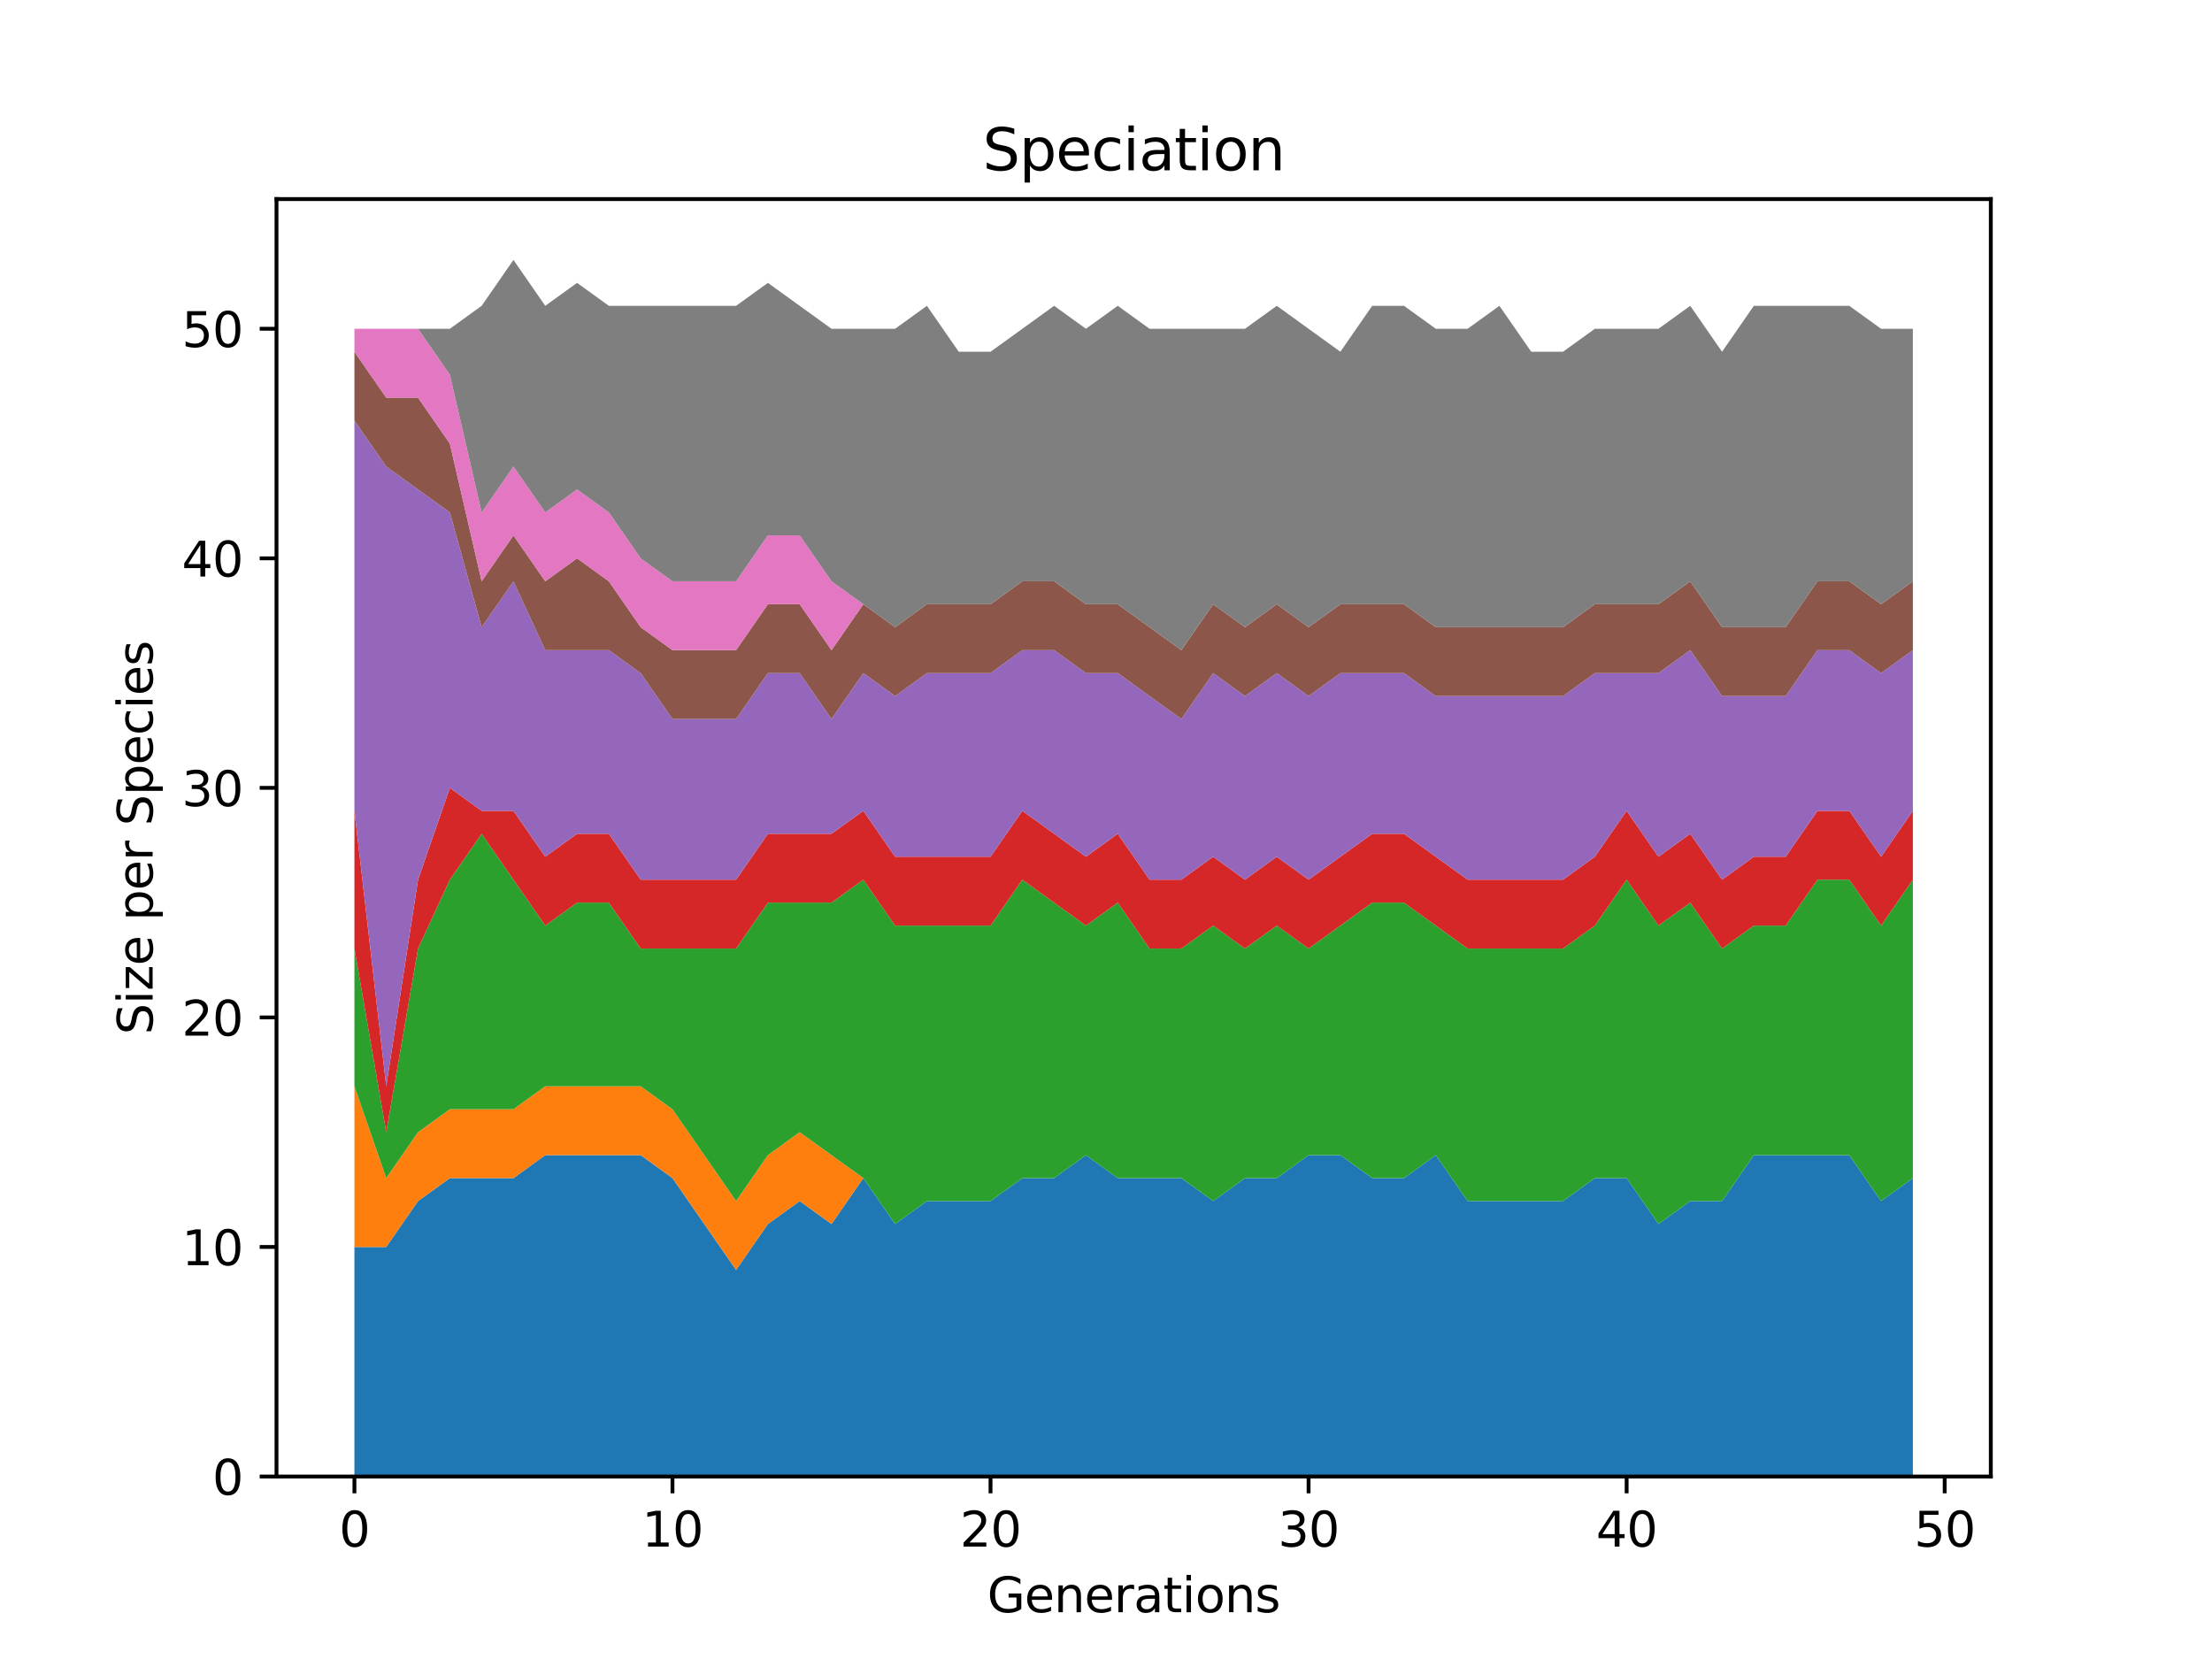 <?xml version="1.0" encoding="utf-8" standalone="no"?>
<!DOCTYPE svg PUBLIC "-//W3C//DTD SVG 1.1//EN"
  "http://www.w3.org/Graphics/SVG/1.1/DTD/svg11.dtd">
<svg height="345.6pt" version="1.1" viewBox="0 0 460.8 345.6" width="460.8pt" xmlns="http://www.w3.org/2000/svg" xmlns:xlink="http://www.w3.org/1999/xlink">
 <defs>
  <style type="text/css">*{stroke-linecap:butt;stroke-linejoin:round;}</style>
 </defs>
 <g id="figure_1">
  <g id="patch_1">
   <path d="M 0 345.6 
L 460.8 345.6 
L 460.8 0 
L 0 0 
z
" style="fill:#ffffff;"/>
  </g>
  <g id="axes_1">
   <g id="patch_2">
    <path d="M 57.6 307.584 
L 414.72 307.584 
L 414.72 41.472 
L 57.6 41.472 
z
" style="fill:#ffffff;"/>
   </g>
   <g id="PolyCollection_1">
    <path clip-path="url(#p3c17199c95)" d="M 73.833 259.765 
L 73.833 307.584 
L 80.458 307.584 
L 87.084 307.584 
L 93.71 307.584 
L 100.335 307.584 
L 106.961 307.584 
L 113.586 307.584 
L 120.212 307.584 
L 126.838 307.584 
L 133.463 307.584 
L 140.089 307.584 
L 146.714 307.584 
L 153.34 307.584 
L 159.966 307.584 
L 166.591 307.584 
L 173.217 307.584 
L 179.842 307.584 
L 186.468 307.584 
L 193.094 307.584 
L 199.719 307.584 
L 206.345 307.584 
L 212.97 307.584 
L 219.596 307.584 
L 226.222 307.584 
L 232.847 307.584 
L 239.473 307.584 
L 246.098 307.584 
L 252.724 307.584 
L 259.35 307.584 
L 265.975 307.584 
L 272.601 307.584 
L 279.226 307.584 
L 285.852 307.584 
L 292.478 307.584 
L 299.103 307.584 
L 305.729 307.584 
L 312.354 307.584 
L 318.98 307.584 
L 325.606 307.584 
L 332.231 307.584 
L 338.857 307.584 
L 345.482 307.584 
L 352.108 307.584 
L 358.734 307.584 
L 365.359 307.584 
L 371.985 307.584 
L 378.61 307.584 
L 385.236 307.584 
L 391.862 307.584 
L 398.487 307.584 
L 398.487 245.419 
L 398.487 245.419 
L 391.862 250.201 
L 385.236 240.638 
L 378.61 240.638 
L 371.985 240.638 
L 365.359 240.638 
L 358.734 250.201 
L 352.108 250.201 
L 345.482 254.983 
L 338.857 245.419 
L 332.231 245.419 
L 325.606 250.201 
L 318.98 250.201 
L 312.354 250.201 
L 305.729 250.201 
L 299.103 240.638 
L 292.478 245.419 
L 285.852 245.419 
L 279.226 240.638 
L 272.601 240.638 
L 265.975 245.419 
L 259.35 245.419 
L 252.724 250.201 
L 246.098 245.419 
L 239.473 245.419 
L 232.847 245.419 
L 226.222 240.638 
L 219.596 245.419 
L 212.97 245.419 
L 206.345 250.201 
L 199.719 250.201 
L 193.094 250.201 
L 186.468 254.983 
L 179.842 245.419 
L 173.217 254.983 
L 166.591 250.201 
L 159.966 254.983 
L 153.34 264.547 
L 146.714 254.983 
L 140.089 245.419 
L 133.463 240.638 
L 126.838 240.638 
L 120.212 240.638 
L 113.586 240.638 
L 106.961 245.419 
L 100.335 245.419 
L 93.71 245.419 
L 87.084 250.201 
L 80.458 259.765 
L 73.833 259.765 
z
" style="fill:#1f77b4;"/>
   </g>
   <g id="PolyCollection_2">
    <path clip-path="url(#p3c17199c95)" d="M 73.833 226.292 
L 73.833 259.765 
L 80.458 259.765 
L 87.084 250.201 
L 93.71 245.419 
L 100.335 245.419 
L 106.961 245.419 
L 113.586 240.638 
L 120.212 240.638 
L 126.838 240.638 
L 133.463 240.638 
L 140.089 245.419 
L 146.714 254.983 
L 153.34 264.547 
L 159.966 254.983 
L 166.591 250.201 
L 173.217 254.983 
L 179.842 245.419 
L 186.468 254.983 
L 193.094 250.201 
L 199.719 250.201 
L 206.345 250.201 
L 212.97 245.419 
L 219.596 245.419 
L 226.222 240.638 
L 232.847 245.419 
L 239.473 245.419 
L 246.098 245.419 
L 252.724 250.201 
L 259.35 245.419 
L 265.975 245.419 
L 272.601 240.638 
L 279.226 240.638 
L 285.852 245.419 
L 292.478 245.419 
L 299.103 240.638 
L 305.729 250.201 
L 312.354 250.201 
L 318.98 250.201 
L 325.606 250.201 
L 332.231 245.419 
L 338.857 245.419 
L 345.482 254.983 
L 352.108 250.201 
L 358.734 250.201 
L 365.359 240.638 
L 371.985 240.638 
L 378.61 240.638 
L 385.236 240.638 
L 391.862 250.201 
L 398.487 245.419 
L 398.487 245.419 
L 398.487 245.419 
L 391.862 250.201 
L 385.236 240.638 
L 378.61 240.638 
L 371.985 240.638 
L 365.359 240.638 
L 358.734 250.201 
L 352.108 250.201 
L 345.482 254.983 
L 338.857 245.419 
L 332.231 245.419 
L 325.606 250.201 
L 318.98 250.201 
L 312.354 250.201 
L 305.729 250.201 
L 299.103 240.638 
L 292.478 245.419 
L 285.852 245.419 
L 279.226 240.638 
L 272.601 240.638 
L 265.975 245.419 
L 259.35 245.419 
L 252.724 250.201 
L 246.098 245.419 
L 239.473 245.419 
L 232.847 245.419 
L 226.222 240.638 
L 219.596 245.419 
L 212.97 245.419 
L 206.345 250.201 
L 199.719 250.201 
L 193.094 250.201 
L 186.468 254.983 
L 179.842 245.419 
L 173.217 240.638 
L 166.591 235.856 
L 159.966 240.638 
L 153.34 250.201 
L 146.714 240.638 
L 140.089 231.074 
L 133.463 226.292 
L 126.838 226.292 
L 120.212 226.292 
L 113.586 226.292 
L 106.961 231.074 
L 100.335 231.074 
L 93.71 231.074 
L 87.084 235.856 
L 80.458 245.419 
L 73.833 226.292 
z
" style="fill:#ff7f0e;"/>
   </g>
   <g id="PolyCollection_3">
    <path clip-path="url(#p3c17199c95)" d="M 73.833 197.601 
L 73.833 226.292 
L 80.458 245.419 
L 87.084 235.856 
L 93.71 231.074 
L 100.335 231.074 
L 106.961 231.074 
L 113.586 226.292 
L 120.212 226.292 
L 126.838 226.292 
L 133.463 226.292 
L 140.089 231.074 
L 146.714 240.638 
L 153.34 250.201 
L 159.966 240.638 
L 166.591 235.856 
L 173.217 240.638 
L 179.842 245.419 
L 186.468 254.983 
L 193.094 250.201 
L 199.719 250.201 
L 206.345 250.201 
L 212.97 245.419 
L 219.596 245.419 
L 226.222 240.638 
L 232.847 245.419 
L 239.473 245.419 
L 246.098 245.419 
L 252.724 250.201 
L 259.35 245.419 
L 265.975 245.419 
L 272.601 240.638 
L 279.226 240.638 
L 285.852 245.419 
L 292.478 245.419 
L 299.103 240.638 
L 305.729 250.201 
L 312.354 250.201 
L 318.98 250.201 
L 325.606 250.201 
L 332.231 245.419 
L 338.857 245.419 
L 345.482 254.983 
L 352.108 250.201 
L 358.734 250.201 
L 365.359 240.638 
L 371.985 240.638 
L 378.61 240.638 
L 385.236 240.638 
L 391.862 250.201 
L 398.487 245.419 
L 398.487 183.255 
L 398.487 183.255 
L 391.862 192.819 
L 385.236 183.255 
L 378.61 183.255 
L 371.985 192.819 
L 365.359 192.819 
L 358.734 197.601 
L 352.108 188.037 
L 345.482 192.819 
L 338.857 183.255 
L 332.231 192.819 
L 325.606 197.601 
L 318.98 197.601 
L 312.354 197.601 
L 305.729 197.601 
L 299.103 192.819 
L 292.478 188.037 
L 285.852 188.037 
L 279.226 192.819 
L 272.601 197.601 
L 265.975 192.819 
L 259.35 197.601 
L 252.724 192.819 
L 246.098 197.601 
L 239.473 197.601 
L 232.847 188.037 
L 226.222 192.819 
L 219.596 188.037 
L 212.97 183.255 
L 206.345 192.819 
L 199.719 192.819 
L 193.094 192.819 
L 186.468 192.819 
L 179.842 183.255 
L 173.217 188.037 
L 166.591 188.037 
L 159.966 188.037 
L 153.34 197.601 
L 146.714 197.601 
L 140.089 197.601 
L 133.463 197.601 
L 126.838 188.037 
L 120.212 188.037 
L 113.586 192.819 
L 106.961 183.255 
L 100.335 173.691 
L 93.71 183.255 
L 87.084 197.601 
L 80.458 235.856 
L 73.833 197.601 
z
" style="fill:#2ca02c;"/>
   </g>
   <g id="PolyCollection_4">
    <path clip-path="url(#p3c17199c95)" d="M 73.833 168.909 
L 73.833 197.601 
L 80.458 235.856 
L 87.084 197.601 
L 93.71 183.255 
L 100.335 173.691 
L 106.961 183.255 
L 113.586 192.819 
L 120.212 188.037 
L 126.838 188.037 
L 133.463 197.601 
L 140.089 197.601 
L 146.714 197.601 
L 153.34 197.601 
L 159.966 188.037 
L 166.591 188.037 
L 173.217 188.037 
L 179.842 183.255 
L 186.468 192.819 
L 193.094 192.819 
L 199.719 192.819 
L 206.345 192.819 
L 212.97 183.255 
L 219.596 188.037 
L 226.222 192.819 
L 232.847 188.037 
L 239.473 197.601 
L 246.098 197.601 
L 252.724 192.819 
L 259.35 197.601 
L 265.975 192.819 
L 272.601 197.601 
L 279.226 192.819 
L 285.852 188.037 
L 292.478 188.037 
L 299.103 192.819 
L 305.729 197.601 
L 312.354 197.601 
L 318.98 197.601 
L 325.606 197.601 
L 332.231 192.819 
L 338.857 183.255 
L 345.482 192.819 
L 352.108 188.037 
L 358.734 197.601 
L 365.359 192.819 
L 371.985 192.819 
L 378.61 183.255 
L 385.236 183.255 
L 391.862 192.819 
L 398.487 183.255 
L 398.487 168.909 
L 398.487 168.909 
L 391.862 178.473 
L 385.236 168.909 
L 378.61 168.909 
L 371.985 178.473 
L 365.359 178.473 
L 358.734 183.255 
L 352.108 173.691 
L 345.482 178.473 
L 338.857 168.909 
L 332.231 178.473 
L 325.606 183.255 
L 318.98 183.255 
L 312.354 183.255 
L 305.729 183.255 
L 299.103 178.473 
L 292.478 173.691 
L 285.852 173.691 
L 279.226 178.473 
L 272.601 183.255 
L 265.975 178.473 
L 259.35 183.255 
L 252.724 178.473 
L 246.098 183.255 
L 239.473 183.255 
L 232.847 173.691 
L 226.222 178.473 
L 219.596 173.691 
L 212.97 168.909 
L 206.345 178.473 
L 199.719 178.473 
L 193.094 178.473 
L 186.468 178.473 
L 179.842 168.909 
L 173.217 173.691 
L 166.591 173.691 
L 159.966 173.691 
L 153.34 183.255 
L 146.714 183.255 
L 140.089 183.255 
L 133.463 183.255 
L 126.838 173.691 
L 120.212 173.691 
L 113.586 178.473 
L 106.961 168.909 
L 100.335 168.909 
L 93.71 164.127 
L 87.084 183.255 
L 80.458 226.292 
L 73.833 168.909 
z
" style="fill:#d62728;"/>
   </g>
   <g id="PolyCollection_5">
    <path clip-path="url(#p3c17199c95)" d="M 73.833 87.617 
L 73.833 168.909 
L 80.458 226.292 
L 87.084 183.255 
L 93.71 164.127 
L 100.335 168.909 
L 106.961 168.909 
L 113.586 178.473 
L 120.212 173.691 
L 126.838 173.691 
L 133.463 183.255 
L 140.089 183.255 
L 146.714 183.255 
L 153.34 183.255 
L 159.966 173.691 
L 166.591 173.691 
L 173.217 173.691 
L 179.842 168.909 
L 186.468 178.473 
L 193.094 178.473 
L 199.719 178.473 
L 206.345 178.473 
L 212.97 168.909 
L 219.596 173.691 
L 226.222 178.473 
L 232.847 173.691 
L 239.473 183.255 
L 246.098 183.255 
L 252.724 178.473 
L 259.35 183.255 
L 265.975 178.473 
L 272.601 183.255 
L 279.226 178.473 
L 285.852 173.691 
L 292.478 173.691 
L 299.103 178.473 
L 305.729 183.255 
L 312.354 183.255 
L 318.98 183.255 
L 325.606 183.255 
L 332.231 178.473 
L 338.857 168.909 
L 345.482 178.473 
L 352.108 173.691 
L 358.734 183.255 
L 365.359 178.473 
L 371.985 178.473 
L 378.61 168.909 
L 385.236 168.909 
L 391.862 178.473 
L 398.487 168.909 
L 398.487 135.436 
L 398.487 135.436 
L 391.862 140.218 
L 385.236 135.436 
L 378.61 135.436 
L 371.985 145 
L 365.359 145 
L 358.734 145 
L 352.108 135.436 
L 345.482 140.218 
L 338.857 140.218 
L 332.231 140.218 
L 325.606 145 
L 318.98 145 
L 312.354 145 
L 305.729 145 
L 299.103 145 
L 292.478 140.218 
L 285.852 140.218 
L 279.226 140.218 
L 272.601 145 
L 265.975 140.218 
L 259.35 145 
L 252.724 140.218 
L 246.098 149.782 
L 239.473 145 
L 232.847 140.218 
L 226.222 140.218 
L 219.596 135.436 
L 212.97 135.436 
L 206.345 140.218 
L 199.719 140.218 
L 193.094 140.218 
L 186.468 145 
L 179.842 140.218 
L 173.217 149.782 
L 166.591 140.218 
L 159.966 140.218 
L 153.34 149.782 
L 146.714 149.782 
L 140.089 149.782 
L 133.463 140.218 
L 126.838 135.436 
L 120.212 135.436 
L 113.586 135.436 
L 106.961 121.09 
L 100.335 130.654 
L 93.71 106.745 
L 87.084 101.963 
L 80.458 97.181 
L 73.833 87.617 
z
" style="fill:#9467bd;"/>
   </g>
   <g id="PolyCollection_6">
    <path clip-path="url(#p3c17199c95)" d="M 73.833 73.272 
L 73.833 87.617 
L 80.458 97.181 
L 87.084 101.963 
L 93.71 106.745 
L 100.335 130.654 
L 106.961 121.09 
L 113.586 135.436 
L 120.212 135.436 
L 126.838 135.436 
L 133.463 140.218 
L 140.089 149.782 
L 146.714 149.782 
L 153.34 149.782 
L 159.966 140.218 
L 166.591 140.218 
L 173.217 149.782 
L 179.842 140.218 
L 186.468 145 
L 193.094 140.218 
L 199.719 140.218 
L 206.345 140.218 
L 212.97 135.436 
L 219.596 135.436 
L 226.222 140.218 
L 232.847 140.218 
L 239.473 145 
L 246.098 149.782 
L 252.724 140.218 
L 259.35 145 
L 265.975 140.218 
L 272.601 145 
L 279.226 140.218 
L 285.852 140.218 
L 292.478 140.218 
L 299.103 145 
L 305.729 145 
L 312.354 145 
L 318.98 145 
L 325.606 145 
L 332.231 140.218 
L 338.857 140.218 
L 345.482 140.218 
L 352.108 135.436 
L 358.734 145 
L 365.359 145 
L 371.985 145 
L 378.61 135.436 
L 385.236 135.436 
L 391.862 140.218 
L 398.487 135.436 
L 398.487 121.09 
L 398.487 121.09 
L 391.862 125.872 
L 385.236 121.09 
L 378.61 121.09 
L 371.985 130.654 
L 365.359 130.654 
L 358.734 130.654 
L 352.108 121.09 
L 345.482 125.872 
L 338.857 125.872 
L 332.231 125.872 
L 325.606 130.654 
L 318.98 130.654 
L 312.354 130.654 
L 305.729 130.654 
L 299.103 130.654 
L 292.478 125.872 
L 285.852 125.872 
L 279.226 125.872 
L 272.601 130.654 
L 265.975 125.872 
L 259.35 130.654 
L 252.724 125.872 
L 246.098 135.436 
L 239.473 130.654 
L 232.847 125.872 
L 226.222 125.872 
L 219.596 121.09 
L 212.97 121.09 
L 206.345 125.872 
L 199.719 125.872 
L 193.094 125.872 
L 186.468 130.654 
L 179.842 125.872 
L 173.217 135.436 
L 166.591 125.872 
L 159.966 125.872 
L 153.34 135.436 
L 146.714 135.436 
L 140.089 135.436 
L 133.463 130.654 
L 126.838 121.09 
L 120.212 116.309 
L 113.586 121.09 
L 106.961 111.527 
L 100.335 121.09 
L 93.71 92.399 
L 87.084 82.835 
L 80.458 82.835 
L 73.833 73.272 
z
" style="fill:#8c564b;"/>
   </g>
   <g id="PolyCollection_7">
    <path clip-path="url(#p3c17199c95)" d="M 73.833 68.49 
L 73.833 73.272 
L 80.458 82.835 
L 87.084 82.835 
L 93.71 92.399 
L 100.335 121.09 
L 106.961 111.527 
L 113.586 121.09 
L 120.212 116.309 
L 126.838 121.09 
L 133.463 130.654 
L 140.089 135.436 
L 146.714 135.436 
L 153.34 135.436 
L 159.966 125.872 
L 166.591 125.872 
L 173.217 135.436 
L 179.842 125.872 
L 186.468 130.654 
L 193.094 125.872 
L 199.719 125.872 
L 206.345 125.872 
L 212.97 121.09 
L 219.596 121.09 
L 226.222 125.872 
L 232.847 125.872 
L 239.473 130.654 
L 246.098 135.436 
L 252.724 125.872 
L 259.35 130.654 
L 265.975 125.872 
L 272.601 130.654 
L 279.226 125.872 
L 285.852 125.872 
L 292.478 125.872 
L 299.103 130.654 
L 305.729 130.654 
L 312.354 130.654 
L 318.98 130.654 
L 325.606 130.654 
L 332.231 125.872 
L 338.857 125.872 
L 345.482 125.872 
L 352.108 121.09 
L 358.734 130.654 
L 365.359 130.654 
L 371.985 130.654 
L 378.61 121.09 
L 385.236 121.09 
L 391.862 125.872 
L 398.487 121.09 
L 398.487 121.09 
L 398.487 121.09 
L 391.862 125.872 
L 385.236 121.09 
L 378.61 121.09 
L 371.985 130.654 
L 365.359 130.654 
L 358.734 130.654 
L 352.108 121.09 
L 345.482 125.872 
L 338.857 125.872 
L 332.231 125.872 
L 325.606 130.654 
L 318.98 130.654 
L 312.354 130.654 
L 305.729 130.654 
L 299.103 130.654 
L 292.478 125.872 
L 285.852 125.872 
L 279.226 125.872 
L 272.601 130.654 
L 265.975 125.872 
L 259.35 130.654 
L 252.724 125.872 
L 246.098 135.436 
L 239.473 130.654 
L 232.847 125.872 
L 226.222 125.872 
L 219.596 121.09 
L 212.97 121.09 
L 206.345 125.872 
L 199.719 125.872 
L 193.094 125.872 
L 186.468 130.654 
L 179.842 125.872 
L 173.217 121.09 
L 166.591 111.527 
L 159.966 111.527 
L 153.34 121.09 
L 146.714 121.09 
L 140.089 121.09 
L 133.463 116.309 
L 126.838 106.745 
L 120.212 101.963 
L 113.586 106.745 
L 106.961 97.181 
L 100.335 106.745 
L 93.71 78.053 
L 87.084 68.49 
L 80.458 68.49 
L 73.833 68.49 
z
" style="fill:#e377c2;"/>
   </g>
   <g id="PolyCollection_8">
    <path clip-path="url(#p3c17199c95)" d="M 73.833 68.49 
L 73.833 68.49 
L 80.458 68.49 
L 87.084 68.49 
L 93.71 78.053 
L 100.335 106.745 
L 106.961 97.181 
L 113.586 106.745 
L 120.212 101.963 
L 126.838 106.745 
L 133.463 116.309 
L 140.089 121.09 
L 146.714 121.09 
L 153.34 121.09 
L 159.966 111.527 
L 166.591 111.527 
L 173.217 121.09 
L 179.842 125.872 
L 186.468 130.654 
L 193.094 125.872 
L 199.719 125.872 
L 206.345 125.872 
L 212.97 121.09 
L 219.596 121.09 
L 226.222 125.872 
L 232.847 125.872 
L 239.473 130.654 
L 246.098 135.436 
L 252.724 125.872 
L 259.35 130.654 
L 265.975 125.872 
L 272.601 130.654 
L 279.226 125.872 
L 285.852 125.872 
L 292.478 125.872 
L 299.103 130.654 
L 305.729 130.654 
L 312.354 130.654 
L 318.98 130.654 
L 325.606 130.654 
L 332.231 125.872 
L 338.857 125.872 
L 345.482 125.872 
L 352.108 121.09 
L 358.734 130.654 
L 365.359 130.654 
L 371.985 130.654 
L 378.61 121.09 
L 385.236 121.09 
L 391.862 125.872 
L 398.487 121.09 
L 398.487 68.49 
L 398.487 68.49 
L 391.862 68.49 
L 385.236 63.708 
L 378.61 63.708 
L 371.985 63.708 
L 365.359 63.708 
L 358.734 73.272 
L 352.108 63.708 
L 345.482 68.49 
L 338.857 68.49 
L 332.231 68.49 
L 325.606 73.272 
L 318.98 73.272 
L 312.354 63.708 
L 305.729 68.49 
L 299.103 68.49 
L 292.478 63.708 
L 285.852 63.708 
L 279.226 73.272 
L 272.601 68.49 
L 265.975 63.708 
L 259.35 68.49 
L 252.724 68.49 
L 246.098 68.49 
L 239.473 68.49 
L 232.847 63.708 
L 226.222 68.49 
L 219.596 63.708 
L 212.97 68.49 
L 206.345 73.272 
L 199.719 73.272 
L 193.094 63.708 
L 186.468 68.49 
L 179.842 68.49 
L 173.217 68.49 
L 166.591 63.708 
L 159.966 58.926 
L 153.34 63.708 
L 146.714 63.708 
L 140.089 63.708 
L 133.463 63.708 
L 126.838 63.708 
L 120.212 58.926 
L 113.586 63.708 
L 106.961 54.144 
L 100.335 63.708 
L 93.71 68.49 
L 87.084 68.49 
L 80.458 68.49 
L 73.833 68.49 
z
" style="fill:#7f7f7f;"/>
   </g>
   <g id="matplotlib.axis_1">
    <g id="xtick_1">
     <g id="line2d_1">
      <defs>
       <path d="M 0 0 
L 0 3.5 
" id="m540c073867" style="stroke:#000000;stroke-width:0.8;"/>
      </defs>
      <g>
       <use style="stroke:#000000;stroke-width:0.8;" x="73.833" xlink:href="#m540c073867" y="307.584"/>
      </g>
     </g>
     <g id="text_1">
      <!-- 0 -->
      <g transform="translate(70.651 322.182)scale(0.1 -0.1)">
       <defs>
        <path d="M 2034 4250 
Q 1547 4250 1301 3770 
Q 1056 3291 1056 2328 
Q 1056 1369 1301 889 
Q 1547 409 2034 409 
Q 2525 409 2770 889 
Q 3016 1369 3016 2328 
Q 3016 3291 2770 3770 
Q 2525 4250 2034 4250 
z
M 2034 4750 
Q 2819 4750 3233 4129 
Q 3647 3509 3647 2328 
Q 3647 1150 3233 529 
Q 2819 -91 2034 -91 
Q 1250 -91 836 529 
Q 422 1150 422 2328 
Q 422 3509 836 4129 
Q 1250 4750 2034 4750 
z
" id="DejaVuSans-30" transform="scale(0.016)"/>
       </defs>
       <use xlink:href="#DejaVuSans-30"/>
      </g>
     </g>
    </g>
    <g id="xtick_2">
     <g id="line2d_2">
      <g>
       <use style="stroke:#000000;stroke-width:0.8;" x="140.089" xlink:href="#m540c073867" y="307.584"/>
      </g>
     </g>
     <g id="text_2">
      <!-- 10 -->
      <g transform="translate(133.726 322.182)scale(0.1 -0.1)">
       <defs>
        <path d="M 794 531 
L 1825 531 
L 1825 4091 
L 703 3866 
L 703 4441 
L 1819 4666 
L 2450 4666 
L 2450 531 
L 3481 531 
L 3481 0 
L 794 0 
L 794 531 
z
" id="DejaVuSans-31" transform="scale(0.016)"/>
       </defs>
       <use xlink:href="#DejaVuSans-31"/>
       <use x="63.623" xlink:href="#DejaVuSans-30"/>
      </g>
     </g>
    </g>
    <g id="xtick_3">
     <g id="line2d_3">
      <g>
       <use style="stroke:#000000;stroke-width:0.8;" x="206.345" xlink:href="#m540c073867" y="307.584"/>
      </g>
     </g>
     <g id="text_3">
      <!-- 20 -->
      <g transform="translate(199.982 322.182)scale(0.1 -0.1)">
       <defs>
        <path d="M 1228 531 
L 3431 531 
L 3431 0 
L 469 0 
L 469 531 
Q 828 903 1448 1529 
Q 2069 2156 2228 2338 
Q 2531 2678 2651 2914 
Q 2772 3150 2772 3378 
Q 2772 3750 2511 3984 
Q 2250 4219 1831 4219 
Q 1534 4219 1204 4116 
Q 875 4013 500 3803 
L 500 4441 
Q 881 4594 1212 4672 
Q 1544 4750 1819 4750 
Q 2544 4750 2975 4387 
Q 3406 4025 3406 3419 
Q 3406 3131 3298 2873 
Q 3191 2616 2906 2266 
Q 2828 2175 2409 1742 
Q 1991 1309 1228 531 
z
" id="DejaVuSans-32" transform="scale(0.016)"/>
       </defs>
       <use xlink:href="#DejaVuSans-32"/>
       <use x="63.623" xlink:href="#DejaVuSans-30"/>
      </g>
     </g>
    </g>
    <g id="xtick_4">
     <g id="line2d_4">
      <g>
       <use style="stroke:#000000;stroke-width:0.8;" x="272.601" xlink:href="#m540c073867" y="307.584"/>
      </g>
     </g>
     <g id="text_4">
      <!-- 30 -->
      <g transform="translate(266.238 322.182)scale(0.1 -0.1)">
       <defs>
        <path d="M 2597 2516 
Q 3050 2419 3304 2112 
Q 3559 1806 3559 1356 
Q 3559 666 3084 287 
Q 2609 -91 1734 -91 
Q 1441 -91 1130 -33 
Q 819 25 488 141 
L 488 750 
Q 750 597 1062 519 
Q 1375 441 1716 441 
Q 2309 441 2620 675 
Q 2931 909 2931 1356 
Q 2931 1769 2642 2001 
Q 2353 2234 1838 2234 
L 1294 2234 
L 1294 2753 
L 1863 2753 
Q 2328 2753 2575 2939 
Q 2822 3125 2822 3475 
Q 2822 3834 2567 4026 
Q 2313 4219 1838 4219 
Q 1578 4219 1281 4162 
Q 984 4106 628 3988 
L 628 4550 
Q 988 4650 1302 4700 
Q 1616 4750 1894 4750 
Q 2613 4750 3031 4423 
Q 3450 4097 3450 3541 
Q 3450 3153 3228 2886 
Q 3006 2619 2597 2516 
z
" id="DejaVuSans-33" transform="scale(0.016)"/>
       </defs>
       <use xlink:href="#DejaVuSans-33"/>
       <use x="63.623" xlink:href="#DejaVuSans-30"/>
      </g>
     </g>
    </g>
    <g id="xtick_5">
     <g id="line2d_5">
      <g>
       <use style="stroke:#000000;stroke-width:0.8;" x="338.857" xlink:href="#m540c073867" y="307.584"/>
      </g>
     </g>
     <g id="text_5">
      <!-- 40 -->
      <g transform="translate(332.494 322.182)scale(0.1 -0.1)">
       <defs>
        <path d="M 2419 4116 
L 825 1625 
L 2419 1625 
L 2419 4116 
z
M 2253 4666 
L 3047 4666 
L 3047 1625 
L 3713 1625 
L 3713 1100 
L 3047 1100 
L 3047 0 
L 2419 0 
L 2419 1100 
L 313 1100 
L 313 1709 
L 2253 4666 
z
" id="DejaVuSans-34" transform="scale(0.016)"/>
       </defs>
       <use xlink:href="#DejaVuSans-34"/>
       <use x="63.623" xlink:href="#DejaVuSans-30"/>
      </g>
     </g>
    </g>
    <g id="xtick_6">
     <g id="line2d_6">
      <g>
       <use style="stroke:#000000;stroke-width:0.8;" x="405.113" xlink:href="#m540c073867" y="307.584"/>
      </g>
     </g>
     <g id="text_6">
      <!-- 50 -->
      <g transform="translate(398.75 322.182)scale(0.1 -0.1)">
       <defs>
        <path d="M 691 4666 
L 3169 4666 
L 3169 4134 
L 1269 4134 
L 1269 2991 
Q 1406 3038 1543 3061 
Q 1681 3084 1819 3084 
Q 2600 3084 3056 2656 
Q 3513 2228 3513 1497 
Q 3513 744 3044 326 
Q 2575 -91 1722 -91 
Q 1428 -91 1123 -41 
Q 819 9 494 109 
L 494 744 
Q 775 591 1075 516 
Q 1375 441 1709 441 
Q 2250 441 2565 725 
Q 2881 1009 2881 1497 
Q 2881 1984 2565 2268 
Q 2250 2553 1709 2553 
Q 1456 2553 1204 2497 
Q 953 2441 691 2322 
L 691 4666 
z
" id="DejaVuSans-35" transform="scale(0.016)"/>
       </defs>
       <use xlink:href="#DejaVuSans-35"/>
       <use x="63.623" xlink:href="#DejaVuSans-30"/>
      </g>
     </g>
    </g>
    <g id="text_7">
     <!-- Generations -->
     <g transform="translate(205.662 335.861)scale(0.1 -0.1)">
      <defs>
       <path d="M 3809 666 
L 3809 1919 
L 2778 1919 
L 2778 2438 
L 4434 2438 
L 4434 434 
Q 4069 175 3628 42 
Q 3188 -91 2688 -91 
Q 1594 -91 976 548 
Q 359 1188 359 2328 
Q 359 3472 976 4111 
Q 1594 4750 2688 4750 
Q 3144 4750 3555 4637 
Q 3966 4525 4313 4306 
L 4313 3634 
Q 3963 3931 3569 4081 
Q 3175 4231 2741 4231 
Q 1884 4231 1454 3753 
Q 1025 3275 1025 2328 
Q 1025 1384 1454 906 
Q 1884 428 2741 428 
Q 3075 428 3337 486 
Q 3600 544 3809 666 
z
" id="DejaVuSans-47" transform="scale(0.016)"/>
       <path d="M 3597 1894 
L 3597 1613 
L 953 1613 
Q 991 1019 1311 708 
Q 1631 397 2203 397 
Q 2534 397 2845 478 
Q 3156 559 3463 722 
L 3463 178 
Q 3153 47 2828 -22 
Q 2503 -91 2169 -91 
Q 1331 -91 842 396 
Q 353 884 353 1716 
Q 353 2575 817 3079 
Q 1281 3584 2069 3584 
Q 2775 3584 3186 3129 
Q 3597 2675 3597 1894 
z
M 3022 2063 
Q 3016 2534 2758 2815 
Q 2500 3097 2075 3097 
Q 1594 3097 1305 2825 
Q 1016 2553 972 2059 
L 3022 2063 
z
" id="DejaVuSans-65" transform="scale(0.016)"/>
       <path d="M 3513 2113 
L 3513 0 
L 2938 0 
L 2938 2094 
Q 2938 2591 2744 2837 
Q 2550 3084 2163 3084 
Q 1697 3084 1428 2787 
Q 1159 2491 1159 1978 
L 1159 0 
L 581 0 
L 581 3500 
L 1159 3500 
L 1159 2956 
Q 1366 3272 1645 3428 
Q 1925 3584 2291 3584 
Q 2894 3584 3203 3211 
Q 3513 2838 3513 2113 
z
" id="DejaVuSans-6e" transform="scale(0.016)"/>
       <path d="M 2631 2963 
Q 2534 3019 2420 3045 
Q 2306 3072 2169 3072 
Q 1681 3072 1420 2755 
Q 1159 2438 1159 1844 
L 1159 0 
L 581 0 
L 581 3500 
L 1159 3500 
L 1159 2956 
Q 1341 3275 1631 3429 
Q 1922 3584 2338 3584 
Q 2397 3584 2469 3576 
Q 2541 3569 2628 3553 
L 2631 2963 
z
" id="DejaVuSans-72" transform="scale(0.016)"/>
       <path d="M 2194 1759 
Q 1497 1759 1228 1600 
Q 959 1441 959 1056 
Q 959 750 1161 570 
Q 1363 391 1709 391 
Q 2188 391 2477 730 
Q 2766 1069 2766 1631 
L 2766 1759 
L 2194 1759 
z
M 3341 1997 
L 3341 0 
L 2766 0 
L 2766 531 
Q 2569 213 2275 61 
Q 1981 -91 1556 -91 
Q 1019 -91 701 211 
Q 384 513 384 1019 
Q 384 1609 779 1909 
Q 1175 2209 1959 2209 
L 2766 2209 
L 2766 2266 
Q 2766 2663 2505 2880 
Q 2244 3097 1772 3097 
Q 1472 3097 1187 3025 
Q 903 2953 641 2809 
L 641 3341 
Q 956 3463 1253 3523 
Q 1550 3584 1831 3584 
Q 2591 3584 2966 3190 
Q 3341 2797 3341 1997 
z
" id="DejaVuSans-61" transform="scale(0.016)"/>
       <path d="M 1172 4494 
L 1172 3500 
L 2356 3500 
L 2356 3053 
L 1172 3053 
L 1172 1153 
Q 1172 725 1289 603 
Q 1406 481 1766 481 
L 2356 481 
L 2356 0 
L 1766 0 
Q 1100 0 847 248 
Q 594 497 594 1153 
L 594 3053 
L 172 3053 
L 172 3500 
L 594 3500 
L 594 4494 
L 1172 4494 
z
" id="DejaVuSans-74" transform="scale(0.016)"/>
       <path d="M 603 3500 
L 1178 3500 
L 1178 0 
L 603 0 
L 603 3500 
z
M 603 4863 
L 1178 4863 
L 1178 4134 
L 603 4134 
L 603 4863 
z
" id="DejaVuSans-69" transform="scale(0.016)"/>
       <path d="M 1959 3097 
Q 1497 3097 1228 2736 
Q 959 2375 959 1747 
Q 959 1119 1226 758 
Q 1494 397 1959 397 
Q 2419 397 2687 759 
Q 2956 1122 2956 1747 
Q 2956 2369 2687 2733 
Q 2419 3097 1959 3097 
z
M 1959 3584 
Q 2709 3584 3137 3096 
Q 3566 2609 3566 1747 
Q 3566 888 3137 398 
Q 2709 -91 1959 -91 
Q 1206 -91 779 398 
Q 353 888 353 1747 
Q 353 2609 779 3096 
Q 1206 3584 1959 3584 
z
" id="DejaVuSans-6f" transform="scale(0.016)"/>
       <path d="M 2834 3397 
L 2834 2853 
Q 2591 2978 2328 3040 
Q 2066 3103 1784 3103 
Q 1356 3103 1142 2972 
Q 928 2841 928 2578 
Q 928 2378 1081 2264 
Q 1234 2150 1697 2047 
L 1894 2003 
Q 2506 1872 2764 1633 
Q 3022 1394 3022 966 
Q 3022 478 2636 193 
Q 2250 -91 1575 -91 
Q 1294 -91 989 -36 
Q 684 19 347 128 
L 347 722 
Q 666 556 975 473 
Q 1284 391 1588 391 
Q 1994 391 2212 530 
Q 2431 669 2431 922 
Q 2431 1156 2273 1281 
Q 2116 1406 1581 1522 
L 1381 1569 
Q 847 1681 609 1914 
Q 372 2147 372 2553 
Q 372 3047 722 3315 
Q 1072 3584 1716 3584 
Q 2034 3584 2315 3537 
Q 2597 3491 2834 3397 
z
" id="DejaVuSans-73" transform="scale(0.016)"/>
      </defs>
      <use xlink:href="#DejaVuSans-47"/>
      <use x="77.49" xlink:href="#DejaVuSans-65"/>
      <use x="139.014" xlink:href="#DejaVuSans-6e"/>
      <use x="202.393" xlink:href="#DejaVuSans-65"/>
      <use x="263.916" xlink:href="#DejaVuSans-72"/>
      <use x="305.029" xlink:href="#DejaVuSans-61"/>
      <use x="366.309" xlink:href="#DejaVuSans-74"/>
      <use x="405.518" xlink:href="#DejaVuSans-69"/>
      <use x="433.301" xlink:href="#DejaVuSans-6f"/>
      <use x="494.482" xlink:href="#DejaVuSans-6e"/>
      <use x="557.861" xlink:href="#DejaVuSans-73"/>
     </g>
    </g>
   </g>
   <g id="matplotlib.axis_2">
    <g id="ytick_1">
     <g id="line2d_7">
      <defs>
       <path d="M 0 0 
L -3.5 0 
" id="md44b1dc301" style="stroke:#000000;stroke-width:0.8;"/>
      </defs>
      <g>
       <use style="stroke:#000000;stroke-width:0.8;" x="57.6" xlink:href="#md44b1dc301" y="307.584"/>
      </g>
     </g>
     <g id="text_8">
      <!-- 0 -->
      <g transform="translate(44.237 311.383)scale(0.1 -0.1)">
       <use xlink:href="#DejaVuSans-30"/>
      </g>
     </g>
    </g>
    <g id="ytick_2">
     <g id="line2d_8">
      <g>
       <use style="stroke:#000000;stroke-width:0.8;" x="57.6" xlink:href="#md44b1dc301" y="259.765"/>
      </g>
     </g>
     <g id="text_9">
      <!-- 10 -->
      <g transform="translate(37.875 263.564)scale(0.1 -0.1)">
       <use xlink:href="#DejaVuSans-31"/>
       <use x="63.623" xlink:href="#DejaVuSans-30"/>
      </g>
     </g>
    </g>
    <g id="ytick_3">
     <g id="line2d_9">
      <g>
       <use style="stroke:#000000;stroke-width:0.8;" x="57.6" xlink:href="#md44b1dc301" y="211.946"/>
      </g>
     </g>
     <g id="text_10">
      <!-- 20 -->
      <g transform="translate(37.875 215.745)scale(0.1 -0.1)">
       <use xlink:href="#DejaVuSans-32"/>
       <use x="63.623" xlink:href="#DejaVuSans-30"/>
      </g>
     </g>
    </g>
    <g id="ytick_4">
     <g id="line2d_10">
      <g>
       <use style="stroke:#000000;stroke-width:0.8;" x="57.6" xlink:href="#md44b1dc301" y="164.127"/>
      </g>
     </g>
     <g id="text_11">
      <!-- 30 -->
      <g transform="translate(37.875 167.927)scale(0.1 -0.1)">
       <use xlink:href="#DejaVuSans-33"/>
       <use x="63.623" xlink:href="#DejaVuSans-30"/>
      </g>
     </g>
    </g>
    <g id="ytick_5">
     <g id="line2d_11">
      <g>
       <use style="stroke:#000000;stroke-width:0.8;" x="57.6" xlink:href="#md44b1dc301" y="116.309"/>
      </g>
     </g>
     <g id="text_12">
      <!-- 40 -->
      <g transform="translate(37.875 120.108)scale(0.1 -0.1)">
       <use xlink:href="#DejaVuSans-34"/>
       <use x="63.623" xlink:href="#DejaVuSans-30"/>
      </g>
     </g>
    </g>
    <g id="ytick_6">
     <g id="line2d_12">
      <g>
       <use style="stroke:#000000;stroke-width:0.8;" x="57.6" xlink:href="#md44b1dc301" y="68.49"/>
      </g>
     </g>
     <g id="text_13">
      <!-- 50 -->
      <g transform="translate(37.875 72.289)scale(0.1 -0.1)">
       <use xlink:href="#DejaVuSans-35"/>
       <use x="63.623" xlink:href="#DejaVuSans-30"/>
      </g>
     </g>
    </g>
    <g id="text_14">
     <!-- Size per Species -->
     <g transform="translate(31.795 215.521)rotate(-90)scale(0.1 -0.1)">
      <defs>
       <path d="M 3425 4513 
L 3425 3897 
Q 3066 4069 2747 4153 
Q 2428 4238 2131 4238 
Q 1616 4238 1336 4038 
Q 1056 3838 1056 3469 
Q 1056 3159 1242 3001 
Q 1428 2844 1947 2747 
L 2328 2669 
Q 3034 2534 3370 2195 
Q 3706 1856 3706 1288 
Q 3706 609 3251 259 
Q 2797 -91 1919 -91 
Q 1588 -91 1214 -16 
Q 841 59 441 206 
L 441 856 
Q 825 641 1194 531 
Q 1563 422 1919 422 
Q 2459 422 2753 634 
Q 3047 847 3047 1241 
Q 3047 1584 2836 1778 
Q 2625 1972 2144 2069 
L 1759 2144 
Q 1053 2284 737 2584 
Q 422 2884 422 3419 
Q 422 4038 858 4394 
Q 1294 4750 2059 4750 
Q 2388 4750 2728 4690 
Q 3069 4631 3425 4513 
z
" id="DejaVuSans-53" transform="scale(0.016)"/>
       <path d="M 353 3500 
L 3084 3500 
L 3084 2975 
L 922 459 
L 3084 459 
L 3084 0 
L 275 0 
L 275 525 
L 2438 3041 
L 353 3041 
L 353 3500 
z
" id="DejaVuSans-7a" transform="scale(0.016)"/>
       <path id="DejaVuSans-20" transform="scale(0.016)"/>
       <path d="M 1159 525 
L 1159 -1331 
L 581 -1331 
L 581 3500 
L 1159 3500 
L 1159 2969 
Q 1341 3281 1617 3432 
Q 1894 3584 2278 3584 
Q 2916 3584 3314 3078 
Q 3713 2572 3713 1747 
Q 3713 922 3314 415 
Q 2916 -91 2278 -91 
Q 1894 -91 1617 61 
Q 1341 213 1159 525 
z
M 3116 1747 
Q 3116 2381 2855 2742 
Q 2594 3103 2138 3103 
Q 1681 3103 1420 2742 
Q 1159 2381 1159 1747 
Q 1159 1113 1420 752 
Q 1681 391 2138 391 
Q 2594 391 2855 752 
Q 3116 1113 3116 1747 
z
" id="DejaVuSans-70" transform="scale(0.016)"/>
       <path d="M 3122 3366 
L 3122 2828 
Q 2878 2963 2633 3030 
Q 2388 3097 2138 3097 
Q 1578 3097 1268 2742 
Q 959 2388 959 1747 
Q 959 1106 1268 751 
Q 1578 397 2138 397 
Q 2388 397 2633 464 
Q 2878 531 3122 666 
L 3122 134 
Q 2881 22 2623 -34 
Q 2366 -91 2075 -91 
Q 1284 -91 818 406 
Q 353 903 353 1747 
Q 353 2603 823 3093 
Q 1294 3584 2113 3584 
Q 2378 3584 2631 3529 
Q 2884 3475 3122 3366 
z
" id="DejaVuSans-63" transform="scale(0.016)"/>
      </defs>
      <use xlink:href="#DejaVuSans-53"/>
      <use x="63.477" xlink:href="#DejaVuSans-69"/>
      <use x="91.26" xlink:href="#DejaVuSans-7a"/>
      <use x="143.75" xlink:href="#DejaVuSans-65"/>
      <use x="205.273" xlink:href="#DejaVuSans-20"/>
      <use x="237.061" xlink:href="#DejaVuSans-70"/>
      <use x="300.537" xlink:href="#DejaVuSans-65"/>
      <use x="362.061" xlink:href="#DejaVuSans-72"/>
      <use x="403.174" xlink:href="#DejaVuSans-20"/>
      <use x="434.961" xlink:href="#DejaVuSans-53"/>
      <use x="498.438" xlink:href="#DejaVuSans-70"/>
      <use x="561.914" xlink:href="#DejaVuSans-65"/>
      <use x="623.438" xlink:href="#DejaVuSans-63"/>
      <use x="678.418" xlink:href="#DejaVuSans-69"/>
      <use x="706.201" xlink:href="#DejaVuSans-65"/>
      <use x="767.725" xlink:href="#DejaVuSans-73"/>
     </g>
    </g>
   </g>
   <g id="patch_3">
    <path d="M 57.6 307.584 
L 57.6 41.472 
" style="fill:none;stroke:#000000;stroke-linecap:square;stroke-linejoin:miter;stroke-width:0.8;"/>
   </g>
   <g id="patch_4">
    <path d="M 414.72 307.584 
L 414.72 41.472 
" style="fill:none;stroke:#000000;stroke-linecap:square;stroke-linejoin:miter;stroke-width:0.8;"/>
   </g>
   <g id="patch_5">
    <path d="M 57.6 307.584 
L 414.72 307.584 
" style="fill:none;stroke:#000000;stroke-linecap:square;stroke-linejoin:miter;stroke-width:0.8;"/>
   </g>
   <g id="patch_6">
    <path d="M 57.6 41.472 
L 414.72 41.472 
" style="fill:none;stroke:#000000;stroke-linecap:square;stroke-linejoin:miter;stroke-width:0.8;"/>
   </g>
   <g id="text_15">
    <!-- Speciation -->
    <g transform="translate(204.714 35.472)scale(0.12 -0.12)">
     <use xlink:href="#DejaVuSans-53"/>
     <use x="63.477" xlink:href="#DejaVuSans-70"/>
     <use x="126.953" xlink:href="#DejaVuSans-65"/>
     <use x="188.477" xlink:href="#DejaVuSans-63"/>
     <use x="243.457" xlink:href="#DejaVuSans-69"/>
     <use x="271.24" xlink:href="#DejaVuSans-61"/>
     <use x="332.52" xlink:href="#DejaVuSans-74"/>
     <use x="371.729" xlink:href="#DejaVuSans-69"/>
     <use x="399.512" xlink:href="#DejaVuSans-6f"/>
     <use x="460.693" xlink:href="#DejaVuSans-6e"/>
    </g>
   </g>
  </g>
 </g>
 <defs>
  <clipPath id="p3c17199c95">
   <rect height="266.112" width="357.12" x="57.6" y="41.472"/>
  </clipPath>
 </defs>
</svg>

